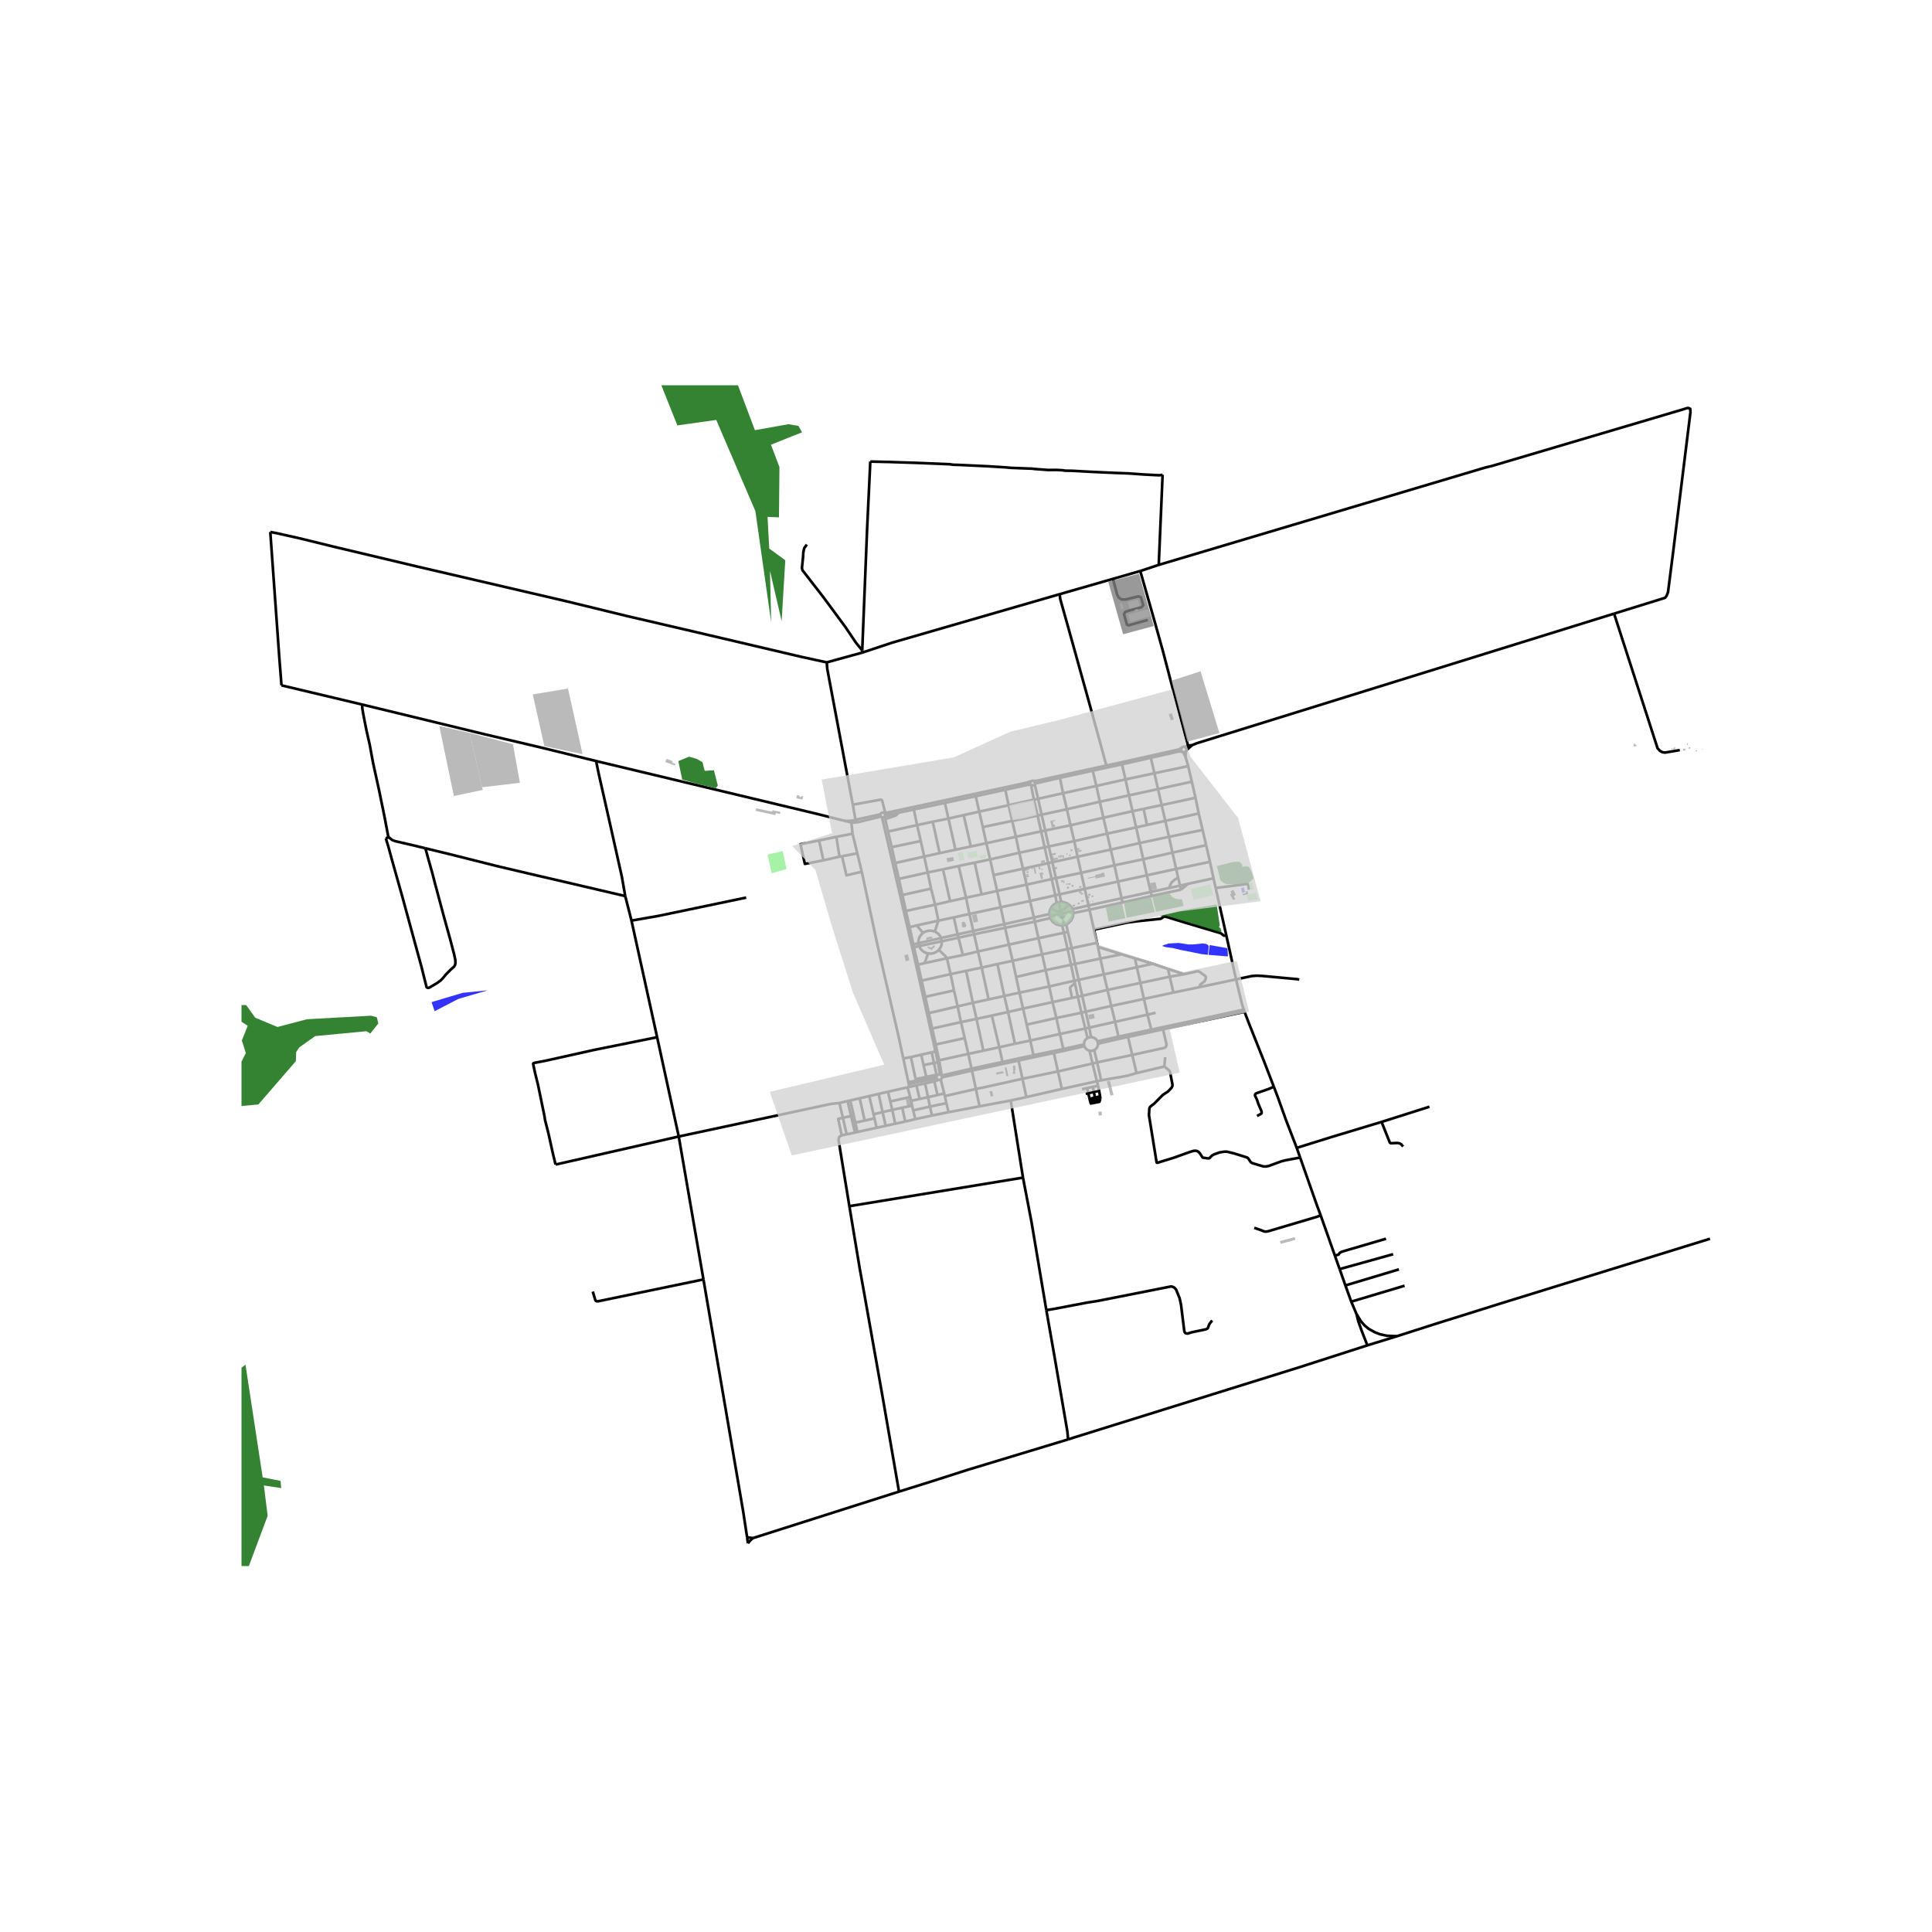 <svg xmlns="http://www.w3.org/2000/svg" width="960" height="960" viewBox="0 0 720 720"><defs><style>*{stroke-linejoin:round;stroke-linecap:butt}</style></defs><g id="figure_1"><path id="patch_1" d="M0 720h720V0H0z" style="fill:#fff"/><g id="axes_1"><path id="patch_2" d="M90 583.622h558V143.578H90z" style="fill:#fff"/><g id="LineCollection_1"><path d="m317.276 306.502.442 4.206M317.276 306.502l.321.02 1.66-.005M317.276 306.502l-2.75-.656" clip-path="url(#p10b0f57ddb)" style="fill:none;stroke:#000"/><path d="m319.257 306.517 8.2-2.015.837-.22M318.827 305.503l.232.534.198.48M357.267 322.731l-5.844 1.25M357.267 322.731l2.746 11.814M363.234 321.488l-3.16.645-2.807.598M388.368 355.652l9.489-1.974M388.368 355.652l-10.995 2.412M388.368 355.652l-1.376-6.02M388.368 355.652l1.314 5.89M463.516 376.235l-21.556 4.723M463.516 376.235l.297.849M460.636 364.984l2.243 9.304.637 1.947M408.994 388.094l-.295-.521-.411-.44-.504-.335-.569-.211-.604-.077M408.994 388.094l7.815-1.764M409.188 388.967l-.058-.445-.136-.428M363.62 296.727l-.242-.916M363.62 296.727l1.311 5.744M363.62 296.727l11.023-2.409M363.62 296.727l-11.499 2.49M369.013 320.274l-5.779 1.214M369.013 320.274l10.846-2.464M369.013 320.274l-1.442-6.037M369.013 320.274l1.255 5.855M344.426 319.217l1.296 5.924M344.426 319.217l-1.287-5.797M344.426 319.217l-10.825 2.417M344.426 319.217l5.751-1.279M365.853 360.606l5.863-1.327M365.853 360.606l-5.818 1.201M365.853 360.606l-1.404-6.019M365.853 360.606l2.578 11.848M417.942 355.638l-7.864 1.598M417.942 355.638l-8.778-2.755M417.942 355.638l4.996 1.498M441.29 363.061l-5.366.935M441.29 363.061l-6.005-1.935M447.256 367.821l-.064-.44.068-.317.162-.233 1.29-.973.4-.475.259-.882-.014-.441-.16-.324-2.293-1.648-.332-.117h-.382l-4.9 1.09M377.373 358.064l-5.657 1.215M377.373 358.064l-1.383-6.026M377.373 358.064l1.3 6.022M410.078 357.236l-9.428 1.994M410.078 357.236l-.914-4.353M410.078 357.236l1.288 5.88M366.26 308.232l1.31 6.005M366.26 308.232l-1.329-5.76M366.26 308.232l10.97-2.312M378.673 364.086l11.01-2.544M378.673 364.086l1.257 5.846M412.737 368.916l12.244-2.598M412.737 368.916l-9.427 2.18M412.737 368.916l-1.37-5.8M412.737 368.916l1.403 5.972M378.584 311.846l-11.013 2.391M378.584 311.846l9.41-2.02M378.584 311.846l-1.353-5.926M378.584 311.846l1.275 5.964M397.593 301.576l-9.41 2.035M397.593 301.576l12.28-2.788M397.593 301.576l-1.418-5.974M397.593 301.576l1.36 5.984M333.6 321.634l-1.3-5.924M333.6 321.634l1.388 5.91M375.88 300.095l-10.949 2.376M375.88 300.095l-1.237-5.777M375.88 300.095l1.35 5.825M385.292 298.001l-5.656 1.244-3.757.85M391.95 327.601l1.552-.339M391.95 327.601l-9.383 2.077M391.95 327.601l1.337 6.054M391.95 327.601l-1.323-5.94M406.611 386.51l-.67-3.538M406.611 386.51l-.689.083-.643.26M386.689 303.95l-5.62 1.217-3.838.753M348.494 337.157l-1.507-5.987M348.494 337.157l5.585-1.312M348.494 337.157l-10.895 2.33M349.692 343.11l-.705-3.525-.493-2.428M386.689 303.95l1.305 5.876M386.689 303.95l1.494-.34M386.689 303.95l-1.397-5.949M382.567 329.678 371.6 332.01M382.567 329.678l-1.336-5.934M382.567 329.678l1.306 6.08M371.6 332.011l-5.784 1.3M371.6 332.011l-1.332-5.882M371.6 332.011l1.327 6.115M353.459 305.051l-5.85 1.19M353.459 305.051l5.67-1.272M353.459 305.051l2.61 11.618M353.459 305.051l-1.338-5.833M337.599 339.487l-1.3-5.953M337.599 339.487l1.383 6.049M399.41 353.354l9.42-1.994M399.41 353.354l-1.553.324M399.41 353.354l-1.451-6.084M399.41 353.354l1.24 5.876M403.31 371.097l-1.632.353M403.31 371.097l-1.324-5.933M403.31 371.097l1.324 5.927M356.07 316.669l-5.893 1.269M361.805 315.464l-3.009.631-2.727.574M360.013 334.545l5.803-1.233M360.013 334.545l-5.934 1.3M360.013 334.545l1.252 6.059M364.931 302.471l-5.801 1.308M400.65 359.23l-1.505.32M400.65 359.23l1.336 5.934M367.57 314.237l-5.765 1.227M407.771 391.34l.603-.418.46-.566.278-.67.076-.719M406.03 391.572l.893.037.848-.27M407.771 391.34l1.11 4.585M352.121 299.218l-11.573 2.462M389.682 361.542l9.463-1.992M389.682 361.542l1.33 6.084M341.775 307.49l1.364 5.93M341.775 307.49l-1.227-5.81M341.775 307.49l-10.822 2.404M341.775 307.49l5.835-1.25M363.689 405.832l-11.577 2.636M363.689 405.832l1.359 6.457M363.689 405.832l-1.464-6.86M381.041 402.024l-13.793 3.072-3.56.736M321.156 324.874 319.488 318M336.635 394.465l-1.77-8.235-8.01-34.723-5.699-26.633M313.799 319.092l1.65 7.113 5.707-1.331M381.255 375.867l11.002-2.409M381.255 375.867l-5.58 1.278M381.255 375.867l-1.325-5.935M381.255 375.867l1.367 5.986M426.305 372.277l-12.165 2.611M426.305 372.277l1.326 5.859M426.305 372.277l10.98-2.378M426.305 372.277l-1.324-5.959M379.86 317.81l9.454-2.042M379.86 317.81l1.371 5.934M354.265 363.034l5.77-1.227M354.265 363.034l-10.824 2.419M354.265 363.034l1.265 6.057M352.905 357.114l.637 2.859.723 3.061M365.048 412.29l11.628-2.169M365.048 412.29l-11.551 2.198M387.994 309.826l1.32 5.942M387.994 309.826l1.527-.325M411.204 304.75l1.37 5.917M411.204 304.75l-1.33-5.962M411.204 304.75l-12.252 2.81M411.204 304.75l10.844-2.446M400.337 313.452l-9.502 2.006M400.337 313.452l12.236-2.785M400.337 313.452l-1.385-5.892M400.337 313.452l1.239 5.813M427.63 378.136l1.43 5.573M427.63 378.136l-12.063 2.67M427.63 378.136l3.043-.696M404.634 377.024l-1.614.401M404.634 377.024l9.506-2.136M404.634 377.024l1.308 5.948M415.567 380.807l-9.625 2.165M415.567 380.807l-1.427-5.919M415.567 380.807l1.242 5.523M389.314 315.768l1.521-.31M389.314 315.768l1.313 5.893M394.992 385.348l-11.022 2.425M394.992 385.348l9.463-2.04M394.992 385.348l-1.308-5.976M394.992 385.348l1.264 5.588M382.622 381.853l11.062-2.481M382.622 381.853l1.348 5.92M373.742 396.486l-.145-.741M373.742 396.486l5.843-1.257M373.742 396.486l-11.517 2.485M383.97 387.773l-5.736 1.211M383.97 387.773l1.162 5.464M396.421 391.614l-.165-.678M396.421 391.614l7.69-1.723M396.421 391.614l-3.665.81M392.257 373.458l7.249-1.545M392.257 373.458l-1.245-5.832M392.257 373.458l1.427 5.914M369.635 378.481l2.773 11.788M369.635 378.481l6.04-1.336M369.635 378.481l-5.718 1.23M317.718 310.708l-6.032 1.157M317.718 310.708l1.77 7.292M398.952 307.56l-9.431 1.941M407.224 287.211l1.36 5.685M407.224 287.211l-.204-.782M407.224 287.211l10.91-2.368M407.224 287.211 395 289.88M405.942 382.972l-1.487.337M423.554 399.907l-1.593-6.759M423.554 399.907l10.338-2.442M410.366 402.6l7.992-1.374 1.962-.383 3.234-.936M312.85 319.26l-5.987 1.357M312.85 319.26l-1.164-7.395M312.85 319.26l.949-.168M393.684 379.372l9.336-1.947M429.06 383.709l.204.803M429.06 383.709l-7.754 1.656-4.497.965M441.96 380.958l-8.628 1.828-4.272.923M343.441 365.453l-1.328-5.974M343.441 365.453l1.385 6.03M406.03 391.572l1.126 4.777M404.11 389.891l.426.768.666.584.828.329M334.988 327.544l10.734-2.403M334.988 327.544l1.311 5.99M386.862 297.693l-1.57.308M386.862 297.693l9.313-2.091M386.862 297.693l-1.155-4.98-.142-.456M386.862 297.693l1.321 5.918M349.692 343.11l-.692 2.134-.628 1.922M348.372 347.166l-1.107-.31-1.152-.017-1.117.277-1.004.553" clip-path="url(#p10b0f57ddb)" style="fill:none;stroke:#000"/><path d="m350.706 349.603-.302-.67-.546-.725-.687-.598-.799-.444M428.873 282.402l1.35 5.763M428.873 282.402l10.174-2.301.767-.04.56.1.287.058M428.873 282.402l-10.74 2.441M388.183 303.61l1.338 5.891M357.196 349.45l5.822-1.274M357.196 349.45l1.634 6.485M357.196 349.45l-.32-1.245M350.926 350.817l.796-.184 5.474-1.182M340.548 301.68l-.255-.914M340.548 301.68l-5.64 1.172M447.256 367.821l13.38-2.837M447.256 367.821l-9.97 2.078M430.224 288.165l-10.79 2.298M430.224 288.165l12.577-2.66M430.224 288.165l1.337 5.902M381.237 438.865l-4.561-28.744M381.237 438.865l-64.702 10.642M389.941 488.255l-5.529-32.854-3.175-16.536M391.417 342.158l.43.786.582.685 1.261.847 1.32.364.804.024M391.417 342.158l-5.781 1.322M391.417 342.158l-.228-.713M385.301 341.942l-11.028 2.457M385.301 341.942l-1.428-6.185M385.301 341.942l.335 1.538M385.301 341.942l5.785-1.286M363.917 379.71l-5.792 1.195M363.917 379.71l-1.35-5.976M363.917 379.71l2.563 11.842M363.018 348.176l11.55-2.406M363.018 348.176l-.3-1.233M363.018 348.176l1.431 6.411M372.408 390.27l1.189 5.475M372.408 390.27l-5.928 1.282M372.408 390.27l5.826-1.286M381.231 323.744l-10.963 2.385M381.231 323.744l9.396-2.083M409.874 298.788l-1.29-5.892M409.874 298.788l10.857-2.381M308.103 246.851l13.19-3.633M317.818 299.889l-9.528-50.62-.187-2.418M100.73 198.267l2.434.445 8.472 1.901 12.994 3.188 30.855 7.333 55.417 12.9 22.564 5.504 26.7 6.217 38.42 9.024 9.517 2.072M343.992 347.67l-2.359-2.787M343.992 347.67l-.813.778-.582.957-.31 1.072-.006 1.033M349.692 343.11l5.765-1.225M349.692 343.11l-8.059 1.773M362.719 346.943l-5.844 1.262M362.719 346.943l-1.454-6.34M362.719 346.943l11.554-2.544M356.875 348.205l-1.418-6.32M356.875 348.205l-5.426 1.2-.743.198M364.45 354.587l-5.62 1.348M364.45 354.587l11.54-2.55M375.99 352.038l-1.422-6.268M375.99 352.038l11.002-2.407M350.706 349.603l-8.425 1.907M350.706 349.603l.22 1.214M400.002 340.287l6.03-1.26M400.002 340.287l-.101-.738M397.358 344.495l.698-.381 1.088-1.03.675-1.325.183-1.472M372.927 338.126l10.946-2.369M372.927 338.126l-11.662 2.478M372.927 338.126l1.346 6.273M353.497 414.488l-.798-3.38M353.497 414.488l-6.17 1.228M341.633 344.883l-2.651.653M383.873 335.757l9.414-2.102M313.683 423.097l1.841-.364M316.535 449.507l-4.032-24.68.093-.749.246-.466.841-.515" clip-path="url(#p10b0f57ddb)" style="fill:none;stroke:#000"/><path d="m314.118 416.562-1.748.391 1.313 6.144M321.293 243.218l.034-.824M394.91 221.434l-62.372 18.047-11.245 3.737M418.134 284.843l1.3 5.62M418.134 284.843l-.17-.769M407.691 346.458l-1.66-7.43M407.691 346.458l1.138 4.902M457.001 348.548l-.647.14-.202-.02-.144-.05-.807-.645-.349-.212-13.728-4.088-5.402-1.664-1.469-.42-.408.009-.284.137-.616.446-.255.153-.292.097-8.731.907-3.653.482-12.323 2.638M422.048 302.304l1.358 6.045M422.048 302.304l-1.317-5.897M422.048 302.304l4.153-.866M341.124 417.071l6.203-1.355M341.124 417.071l-3.765.896M341.124 417.071l-.804-3.266M389.52 309.501l1.315 5.957M399.659 338.805l-.278-.54-.517-.688-.767-.665M399.659 338.805l6.015-1.357M399.659 338.805l.242.744M385.636 343.48l1.356 6.151M385.636 343.48l-11.068 2.29M335.034 555.875l-6.274-36.21-6.644-37.398-1.744-9.647-3.837-23.113M349.86 354.001l.69-.986.384-1.136-.008-1.062M352.905 357.114l-.534-.741-2.511-2.372" clip-path="url(#p10b0f57ddb)" style="fill:none;stroke:#000"/><path d="m345.868 355.336 1.096.052 1.074-.218.986-.471.836-.698M403.977 389.217l-7.721 1.72M403.977 389.217l.133.674M405.28 386.852l-.567.435-.426.568-.251.66-.059.702M374.568 345.77l-.295-1.371M355.457 341.885l5.808-1.281M395.814 344.864l.68-.091M395.814 344.864l.677 2.748M366.48 391.552l-5.623 1.201M408.583 292.896l-12.408 2.706M408.583 292.896l10.851-2.433M385.66 292.037l9.339-2.158M385.66 292.037l.028-.252-.05-.247-.12-.223-.181-.18-.228-.118M385.565 292.257l.055-.107.04-.113M338.982 345.536l1.374 6.395M340.356 351.931l-.663.127M340.356 351.931l.24 1.09M340.356 351.931l1.925-.42M345.722 325.14l1.265 6.03M345.722 325.14l5.701-1.16M401.576 319.265l-9.387 2.053M401.576 319.265l12.373-2.639M401.576 319.265l1.338 6.016M252.947 423.543l9.208 53.262M252.947 423.543l-8.052-36.995M252.947 423.543l-45.896 10.452M312.82 411.05l-3.276.366-56.597 12.127M358.83 355.935l-5.925 1.179M448.171 309.296l-12.526 2.556M448.171 309.296l1.325 5.675M448.171 309.296l-1.433-6.141M340.596 353.021l1.91-.441M340.596 353.021l1.517 6.458M340.596 353.021l-.634.169M244.895 386.548l-23.547 4.742-18.09 4.028-4.058.777-.203.065-.145.06-.106.076-.049.102.011.205.193.936.586 2.672 1.002 4.028 1.495 7.223.926 4.503.229 1.523 1.24 4.86 1.698 7.689.974 3.958M391.086 340.656l.103.789M391.623 338.415l-.292.65-.198.784-.047.807M350.926 350.817l-8.42 1.763M386.992 349.631l9.5-2.019M342.28 351.51l.226 1.07M390.627 321.661l1.562-.343M390.835 315.458l1.354 5.86M374.643 294.318l7.593-1.666 1.916-.297M342.506 352.58l.53.994.774.826.966.6 1.092.336M345.868 355.336l-1.298 3.59M419.434 290.463l1.297 5.944M362.225 398.971l-.173-.717M351.035 401.553l.307-.113 10.883-2.469M411.366 363.116l12.313-2.664M411.366 363.116l-9.38 2.048M375.675 377.145l-1.407-5.97M375.675 377.145l2.56 11.84M401.986 365.164l-1.599.331M371.716 359.279l2.552 11.896M429.53 359.175l-5.85 1.277M429.53 359.175l-6.592-2.039M429.53 359.175l5.755 1.951M379.93 369.932l11.082-2.306M379.93 369.932l-5.662 1.243M391.012 367.626l9.375-2.13M398.069 536.42l-.306-3.045-4.824-28.077-2.998-17.043" clip-path="url(#p10b0f57ddb)" style="fill:none;stroke:#000"/><path d="m451.744 492.1-.917 1.144-.297.55-.357 1.069-.208.25-.344.199-.552.163-4.816 1.002-1.634.504-.548-.054-.357-.158-.233-.342-.14-.411-1.198-9.708-.544-2.53-1.307-3.195-.63-.715-.645-.317-.594-.133-27.474 5.434-3.56.54-12.22 2.33-3.228.533M376.676 410.121l5.831-1.266M278.735 575.16l-.312-2.282M280.603 573.204l-.743.633-.484.499-.641.824M235.337 343.084l9.558 43.464M235.337 343.084l-2.327-9.14M278.08 334.5l-32.68 6.824-10.063 1.76M520.622 497.967l2.361-.758 12.57-4.027 25.425-7.956 76.291-23.577M431.83 210.52l121.482-36.224M431.83 210.52l-6.889 2.277M431.83 210.52l1.435-33.585M601.523 228.687l19.002-5.901.551-.733.535-1.323 1.838-14.354 6.537-52.854-.094-1.174-.662-.308-.603.059-1.35.45-71.019 21.023-2.946.724M509.57 501.371l11.052-3.404M398.069 536.42l2.038-.665 84.157-26.232 25.306-8.152" clip-path="url(#p10b0f57ddb)" style="fill:none;stroke:#000"/><path d="m505.564 489.77.569 2.438.714 1.998.577 1.656 2.146 5.51M233.01 333.944l-1.244-7.119-4.616-20.625-4.035-17.867-.968-4.714M314.526 305.846l-10.425-2.625-81.954-19.602M134.94 262.556l45.34 11.002 21.364 5.031 20.503 5.03M514.872 418.111l17.844-5.659M483.253 427.782l12.205-3.812 19.414-5.859M522.89 427.29l-.714-.857-.535-.316-.807-.166-2.462.104-.28-.092-.17-.212-3.05-7.64M330.953 309.894l-1.061-4.723M330.953 309.894l1.348 5.816M305.248 313.225l6.438-1.36M305.248 313.225l1.615 7.392M306.863 320.617l-6.905 1.327-1.63-7.324 6.92-1.395M319.488 318l-5.69 1.092M332.3 315.71l10.84-2.29M347.61 306.24l2.567 11.698M359.13 303.779l2.675 11.685M385.292 298.001l-1.05-5.541M384.242 292.46l.105.078.254.109.278.024.27-.062.238-.143.178-.209M384.242 292.46l-.09-.105M396.175 295.602 395 289.879M445.527 297.306l-12.608 2.731M445.527 297.306l1.21 5.849M445.527 297.306l-1.367-5.992M420.731 296.407l10.83-2.34M444.16 291.314l-12.599 2.753M444.16 291.314l-1.359-5.809M431.561 294.067l1.358 5.97M432.919 300.037l-6.718 1.4M432.919 300.037l1.36 5.879M452.237 327.309l.81 3.615M452.237 327.309l-1.317-6.134M452.237 327.309l-9.51 2.081M446.738 303.155l-12.46 2.76M412.573 310.667l1.376 5.96M412.573 310.667l10.833-2.318M413.949 316.626l1.371 5.85M413.949 316.626l10.773-2.438M423.406 308.349l1.316 5.84M423.406 308.349l4.029-.902M424.722 314.188l1.335 6.023M424.722 314.188l10.923-2.336M434.278 305.916l-6.843 1.531M434.278 305.916l1.367 5.936M435.645 311.852l1.291 5.902M391.189 341.445l4.422-.964M393.77 336.488l-.946.547-.748.715-.453.665M393.77 336.488l-.483-2.833M393.77 336.488l.821-.26M392.19 321.318l1.312 5.944M395.58 336.127l-.34-.941-.355-1.873M395.58 336.127l-.586.034-.403.067M398.097 336.912l-.432-.26-1.453-.476-.632-.049M393.502 327.262l9.412-1.981M393.502 327.262l1.383 6.05M402.914 325.28l12.406-2.805M402.914 325.28l1.335 5.961M449.496 314.971l-12.56 2.783M449.496 314.971l1.424 6.204M406.032 339.027l12.287-2.701M406.032 339.027l-.358-1.579M405.674 337.448l-1.425-6.207M405.674 337.448l12.32-2.697M415.32 322.475l1.315 6.06M415.32 322.475l10.737-2.264M417.994 334.751l.325 1.575M417.994 334.751l-1.359-6.216M417.994 334.751l10.867-2.35M418.319 336.326l10.914-2.426M426.057 320.211l1.329 5.986M426.057 320.211l10.88-2.457M428.861 332.4l.372 1.5M428.861 332.4l-1.475-6.203M428.861 332.4l6.892-1.481M429.233 333.9l10.865-2.34M436.936 317.754l1.38 6.07M439.753 330.06l.345 1.5M439.753 330.06l-.702-3.045M439.753 330.06l-4 .859M439.753 330.06l2.975-.67M440.098 331.56l2.63-2.17M393.287 333.655l1.598-.342M394.885 333.313l9.364-2.072M404.249 331.241l12.386-2.706M416.635 328.535l10.75-2.338M427.386 326.197l10.93-2.373M438.317 323.824l12.603-2.649M438.317 323.824l.734 3.191M363.234 321.488l2.582 11.824M351.423 323.98l2.656 11.865M336.3 333.534l10.687-2.364M347.404 383.31l10.721-2.405M347.404 383.31l-1.263-5.75M347.404 383.31l1.325 5.935M358.125 380.905l1.394 5.961M358.125 380.905l-1.251-5.858M344.826 371.483l10.704-2.392M344.826 371.483l1.315 6.077M355.53 369.091l1.344 5.956M342.113 359.479l-.672.314M342.113 359.479l2.457-.554M344.57 358.925l8.335-1.811M360.035 361.807l2.532 11.927M374.268 371.175l-5.837 1.279M362.567 373.734l5.864-1.28M362.567 373.734l-5.693 1.313M356.874 375.047l-10.733 2.513M397.959 347.27l-.6-2.775M397.959 347.27l-1.468.342M396.493 344.773l.392-.102.473-.176M396.491 347.612l1.366 6.066M397.857 353.678l1.288 5.872M399.145 359.55l1.242 5.945M400.387 365.495l.197.906M401.678 371.45l-2.172.463M401.678 371.45l1.342 5.975M401.678 371.45l-1.094-5.049M408.83 351.36l.334 1.523M416.809 386.33l.196.825M405.28 386.852l-.825-3.543M403.02 377.425l1.435 5.884M434.232 393.97l-.34 3.495M421.96 393.148l-13.08 2.777M421.96 393.148l-1.569-6.701M433.401 383.579l1.323 5.597-.067.558-.23.49-.425.267-12.041 2.657M407.156 396.35l-12.885 2.945M407.156 396.35l1.724-.425M407.156 396.35l1.614 6.59M408.77 402.94l.464 1.676M408.77 402.94l1.596-.34M408.77 402.94l-13.045 2.867M410.366 402.6l-1.486-6.675M392.756 392.424l1.515 6.871M392.756 392.424 385.294 394M394.271 399.295l-13.23 2.73M394.271 399.295l1.454 6.512M395.725 405.807l-13.218 3.048M385.294 394.001l-.162-.764M385.294 394.001l-5.709 1.228M379.585 395.23l1.456 6.794M381.041 402.024l1.466 6.83M360.857 392.753l-10.881 2.398M360.857 392.753l1.195 5.501M360.857 392.753l-1.338-5.887M349.976 395.151l-.731-3.392-.516-2.514M350.689 400.665l.192-.319-.905-5.195M348.73 389.245l10.79-2.379M338.523 403.288l-1.888-8.823M338.523 403.288l.156.76M338.523 403.288l2.832-.545M338.878 405.082l-.672.142M338.878 405.082l-.199-1.034M338.878 405.082l2.655-.603M336.635 394.465l2.83-.525M343.305 393.066l.886 3.875M343.305 393.066l3.913-.903M343.305 393.066l-3.84.874M345.194 401.323l-1.003-4.382M345.194 401.323l3.804-.796M345.194 401.323l-3.962.84M339.464 393.94l1.768 8.223M341.533 404.479l1.202 5.068M341.533 404.479l3.205-.735M341.232 402.163l.123.58M350.689 400.665l-.205-.138-.232-.086-.246-.028M350.689 400.665l.165.183M312.82 411.05l1.298 5.512M312.82 411.05l3.058-.708M315.524 422.733l-1.406-6.171M315.524 422.733l3.1-.664M315.878 410.342l1.005-.232M315.878 410.342l1.302 5.574M318.625 422.07l.918-.204M318.625 422.07l-1.445-6.154M323.948 408.477l1.579 6.776M323.948 408.477l-3.559.822M323.948 408.477l3.485-.806M326.7 420.284l-.813-3.485M326.7 420.284l3.363-.717M326.7 420.284l-7.157 1.582M318.761 418.382l3.474-.792M318.761 418.382l-.607-2.674M318.761 418.382l.782 3.484M325.887 416.8l-.36-1.547M325.887 416.8l-3.652.79M322.235 417.59l-1.846-8.29M320.39 409.3l-3.507.81M325.527 415.253l3.39-.794M339.91 412.048l-3.678.767M339.91 412.048l-.379-1.796M339.91 412.048l.41 1.757M327.433 407.67l1.484 6.79M327.433 407.67l3.489-.806M328.917 414.46l3.6-.842M328.917 414.46l1.146 5.107M330.063 419.567l3.558-.796M330.922 406.864l.865 3.609M330.922 406.864l7.284-1.64M332.516 413.618l3.716-.803M332.516 413.618l1.105 5.153M332.516 413.618l-.729-3.145M333.621 418.771l3.738-.804M339.212 408.829l-3.748.822-3.677.822M339.212 408.829l-1.006-3.605M339.212 408.829l.319 1.423M336.232 412.815l1.127 5.152M344.738 403.744l1.113 5.148M344.738 403.744l3.449-.758M347.327 415.716l-.763-3.328M339.531 410.252l3.204-.705M345.851 408.892l.713 3.496M345.851 408.892l3.536-.798M345.851 408.892l-3.116.655M351.895 407.496l.217.972M351.895 407.496l-2.508.598M350.501 402.343l.181.347 1.213 4.806M340.32 413.805l6.244-1.417M346.564 412.388l6.135-1.28M352.7 411.109l-.588-2.641M348.187 402.986l1.2 5.108M349.548 402.352l-.354.338-1.007.296M317.18 415.916l-3.062.646M317.18 415.916l.974-.208M321.327 242.394l-2.293-2.813-4.06-6.018-8.13-11.01-7.777-10.03-.208-.828.42-4.098.102-1.806.34-1.54.963-1.307M324.337 172.006l-1.185 24.95-1.825 45.438M104.9 255.41l-.823-10.486-3.346-46.657M134.94 262.556l-14.769-3.517-15.27-3.628M335.034 555.875l-54.431 17.33M398.069 536.42l-37.522 11.367-13.453 4.31-12.06 3.778M483.253 427.782l1.27 3.61M474.707 404.974l1.344 3.493 3.231 9.012 3.971 10.303M442.801 285.505l-.949-3.346M501.393 479.038l2.18 6.055M501.393 479.038l-2.146-6.084M501.393 479.038l19.954-5.977M441.96 380.958l.183.745M503.573 485.093l1.991 4.677M503.573 485.093l19.88-5.944" clip-path="url(#p10b0f57ddb)" style="fill:none;stroke:#000"/><path d="m395.364 339.734-1.401-.05-.192-.05-1.437-.778-.06-.03-.043-.034-.608-.377M399.9 339.55l-4.289.93M394.591 336.228l.773 3.506M396.493 344.773l-.428-2.045M395.681 340.75l-.07-.27M396.065 342.728l-.91-.649.526-1.329" clip-path="url(#p10b0f57ddb)" style="fill:none;stroke:#000"/><path d="m396.065 342.728.654-1.062-1.038-.916M395.364 339.734l.247.747M398.097 336.912l-.205.668-.04.052-.036.045-2.452 2.057M409.972 408.566l-1.954.466M409.972 408.566l-.372-2.08M409.972 408.566l.09.949M406.053 409.535l1.965-.503M406.053 409.535l.216.862M406.053 409.535l-.468-2.12M406.27 410.397l3.791-.882M410.061 409.515l-.357 1.098-3.193.625-.242-.841M409.6 406.485l-.366-1.869M409.6 406.485l-1.938.448M404.625 407.636l.96-.222M409.234 404.616l-1.992.43M403.248 405.906l1.914-.413M405.162 405.493l2.08-.447M405.162 405.493l.423 1.921M407.242 405.046l.42 1.887M408.018 409.032l-.356-2.099M407.662 406.933l-2.077.481M474.707 404.974l-3.71-9.64-5.554-13.956-1.63-4.294M463.813 377.084l-21.67 4.619M433.401 383.579l8.742-1.876M433.401 383.579l-4.137.933M420.391 386.447l8.873-1.935M420.391 386.447l-3.386.708M409.188 388.967l7.817-1.812M460.636 364.984l-3.635-16.436M484.183 365.096l-.429-.12-.394-.076-12.88-1.19-2.14-.108-1.86.15-5.844 1.232M422.938 357.136l.741 3.316M435.285 361.126l.64 2.87M437.285 369.9l-1.36-5.904M435.924 363.996l-10.943 2.322M423.68 360.452l1.3 5.866M338.68 404.048l2.818-.627M341.498 403.42l-.143-.677M341.498 403.42l7.058-1.474.621.084M316.883 410.11l1.271 5.598M347.218 392.163l.852 3.965M347.218 392.163l1.401-.322M348.999 400.527l-.929-4.399M348.999 400.527l.329.15M362.052 398.254l-10.752 2.478-.446.116M362.052 398.254l11.545-2.51M373.597 395.745l11.535-2.508M385.132 393.237l11.124-2.3M344.191 396.94l3.88-.812M348.07 396.128l1.442-.287M341.355 402.743l7.698-1.659M349.053 401.084l-.057.241.002.248.062.24.117.217" clip-path="url(#p10b0f57ddb)" style="fill:none;stroke:#000"/><path d="m349.328 400.678-.162.187-.113.22M348.62 391.841l.892 4M348.62 391.841l-7.18-32.048M349.512 395.84l.626 3.815-.014.431-.118.327M339.693 352.058l.269 1.132M328.645 304.528l.083.262.19.717 10.775 46.551M339.962 353.19l1.479 6.603M318.827 305.503l-1.382.337-1.971.117-.948-.11M318.827 305.503l-1.01-5.614M328.115 303.44l-1.046.263-8.242 1.8M384.307 291.13l-.185.178-.123.223-.05.249.026.252.1.234.077.09M385.11 291.017l-.276-.05-.277.04-.25.123" clip-path="url(#p10b0f57ddb)" style="fill:none;stroke:#000"/><path d="m407.02 286.43-12.042 2.637-8.684 1.923-.68.041-.505-.014M384.307 291.13l-1.13.352-.951.283-18.848 4.046M330.83 303.823l2.032-.484M330.83 303.823l.288 1.04M330.83 303.823l-1.038.287M329.908 302.913l-.543-.02M317.818 299.889l10.468-1.896.272.125.213.32 1.137 4.475M340.293 300.766l-9.789 2.101-.596.046M329.365 302.893l-.3-.079-.308.025-.419.258-.223.343" clip-path="url(#p10b0f57ddb)" style="fill:none;stroke:#000"/><path d="m329.792 304.11.091-.273-.003-.286-.095-.27-.178-.228-.242-.16M328.294 304.282l.35.246M328.115 303.44l-.04.295.063.292.156.255M328.645 304.528l.294.064.3-.035.27-.128.214-.208M329.723 304.221l.07-.111M329.892 305.171l-.06-.254-.047-.278-.062-.418M340.293 300.766l23.085-4.955M441.852 282.159l-.034-.982.069-.516.242-.996" clip-path="url(#p10b0f57ddb)" style="fill:none;stroke:#000"/><path d="m440.998 280.326.172.459.682 1.374M440.661 280.22l.337.106M440.452 278.548l-.21.255-.118.307-.014.327.093.315.191.27.267.197M440.998 280.326l.355-.01.33-.124.27-.226.176-.301M441.393 278.318l-.333-.026-.325.08-.283.176M442.763 277.896l-.352.11-1.018.312" clip-path="url(#p10b0f57ddb)" style="fill:none;stroke:#000"/><path d="m442.16 279.5.033-.177-.057-.343-.17-.305-.264-.23-.31-.127M442.13 279.665l.03-.166M440.452 278.548l-.57.432-.713.35-21.205 4.744M407.02 286.43l5.294-1.14M417.964 284.074l-5.65 1.216M444.33 277.668l-1.567.228M601.523 228.687l-155.467 48.284-1.726.697M442.968 278.877l.602-.576.76-.633M442.968 278.877l-.154-.641-.05-.34M442.16 279.5l.395-.238.413-.385M424.941 212.797l5.672 19.912 2.88 10.35 2.854 10.92.734 2.803 5.295 19.66.387 1.454M453.046 330.924l1.56 6.97 2.395 10.654M329.892 305.171l1.226-.308M331.118 304.863l2.005-.704M333.123 304.16l.724-.255 1.06-1.053M334.907 302.852l-2.045.487M278.423 572.878l.936.168 1.244.158M262.155 476.805l-39.27 8.147h-.327l-.314-.05-.23-.15-.17-.295-.938-3.125M278.423 572.878l-1.48-9.697-14.788-86.376M505.564 489.77l1.682 2.721 1.299 1.465 1.444 1.215 2.395 1.33 1.868.725 2.607.574 3.763.167M492.171 452.905l5.309 15.043M484.523 431.391l6.264 17.802 1.384 3.712M467.418 457.574l2.522.87.829.353.594.162.594.017.735-.146 18.162-5.384 1.317-.54M143.774 312.434l.942 3.032 1.418 5.21 3.75 13.307 7.198 26.357 1.874 7.492.128.16.219.12.31.034.352-.07 2.824-1.653 1.427-1.031.917-.95.977-1.214 1.749-1.781 1.35-1.199.383-.657.127-.65-.03-1.194-.471-2.192-1.427-5.443-2.53-9.121-2.395-8.955-.612-2.247-1.18-4.569-1.555-5.501-.98-3.585M233.01 333.944l-19.348-4.53-13.428-3.112-15.32-3.604-15.968-4.028-10.406-2.536" clip-path="url(#p10b0f57ddb)" style="fill:none;stroke:#000"/><path d="m144.763 312.092.259.06.301.21.306.27.688.504 1.002.345 7.317 1.702 3.904.951M144.763 312.092l-.361.058-.463.224-.165.06" clip-path="url(#p10b0f57ddb)" style="fill:none;stroke:#000"/><path d="m134.94 262.556.077 1.435.39 2.314 1.198 6.06 1.18 5.184 1.283 6.95 2.14 9.737 1.257 6.075.884 4.361 1.414 7.42M333.123 304.16l-.261-.821M433.892 397.465l1.58 1.248.357.458.22.416.9 4.602-.034.516-.28.615-1.299 1.407-1.954 1.29-.492.5-2.794 2.812-1.045.766-.501.49-.22.508-.145 2.48 2.845 17.614.102.12.17.025 5.869-1.789 6.488-2.322 1.274-.35.7-.02.51.112.616.379.484.578.87 1.37.25.157 1.946.246.306-.042.186-.117.824-.856.731-.442 2.123-.765 1.792-.283 1.019.008 2.574.633 4.51 1.406.586.241.314.358.738 1.115.272.283.489.259 4.098 1.214h.934l1.019-.183 4.611-1.706 1.818-.458 5.27-.967M474.707 404.974l-1.781.804-4.667 1.632-.365.224-.179.27-.025.333.696 1.482.633 1.851 1.091 2.526.072.558-.063.325-1.66.927M400.584 366.401l-1.606 1.379-.158.208-.037.275.723 3.65M435.753 330.919l.44-1.305.45-.774.765-.716 1.643-1.109M453.046 330.924l11.693-1.501.271.017.157.145.302 1.977M424.941 212.797l-10.174 2.926M414.767 215.723l1.596 6.006.628 1.015.951.633 1.393.066 4.892-1.198.951.333.883 2.963-.662.748-4.858 1.332-1.206.449-.459.833 1.105 3.878.577.267 7.203-2.015M414.767 215.723l-19.858 5.71M324.337 172.006l7.181.168 10.735.35 11.738.49 1.205.184 2.328.066 10.48.491 6.807.42 2.026.183 5.52.213 1.474.058.7.012 1.066.138 5.066.375 3.049-.026 2.038.1 1.308.183 2.531.033 4.985.284 4.034.2 6.464.29 5.376.2 6.182.434 5.275.266.874-.075.486-.108M412.314 285.29l-5.685-20.79-8.492-30.537-3.032-10.778-.196-1.751M601.523 228.687l16.207 50.185.883.932.952.533.95.133 5.504-.932M426.201 301.438l1.234 6.01M350.006 400.413l-.246.032-.23.09-.202.143M351.035 401.553l-.002-.248-.062-.239-.117-.218M350.501 402.343l.202-.143.162-.187.113-.22.057-.24M349.548 402.352l.232.085.246.028.245-.032.23-.09M349.177 402.03l.166.184.205.138M497.48 467.948l1.363-.398.404-.634.779-.433 16.503-4.848M497.48 467.948l1.767 5.006M519.184 467.406l-19.937 5.548" clip-path="url(#p10b0f57ddb)" style="fill:none;stroke:#000"/></g><g id="PatchCollection_1"><path d="m450.122 355.83.348-3.134-.005-.097-.044-.083-.257-.313-.121-.138-.138-.112-.456-.167-1.22-.194-2.565.284-.884.067-1.834.033-3.67-.566-3.72.208-2.08.656-.237.16.008.094.056.099 1.14.34 2.795.374 2.718.665 7.847 1.565zM450.888 352.245l-.078.128-.427 3.268v.087l.012.074.048.038.086.016 6.696.546.207.01.119-.035.064-.108.002-.17-.176-2.549-.014-.08-.027-.066-.077-.043-.09-.032-6.17-1.1-.088-.003zM462.492 330.97l.475 1.799 1.053-.267-.442-1.797zM181.778 369.062l-9.352.942-11.595 3.452 1.153 3.39 8.84-4.583z" clip-path="url(#p10b0f57ddb)" style="fill:#00f;fill-opacity:.8"/></g><g id="PatchCollection_2"><path d="m254.233 290.524 5.673 1.598 6.828 1.598.782-.966-1.461-5.692-3.431.2-.85-3.23-2.106-1.231-2.888-.8-3.974 1.632zM453.506 322.766l1.274 5.309.713.566.815.533.714.316 1.92.016 1.698-.016 1.868-.034 1.869-.3 1.274-.398.934-.816.56-.566-.322-1.215-.56-1.681-.833-1.398-.781-.284-.9.133-.723.15-.068-.05-.025-.133.068-.216-.068-.483-.51-.649-.798-.4-1.257.034-1.189.1zM413.156 343.45l-1.075-5.377 6.083-1.334 1.226 5.463zM418.863 336.51l1.036 5.526 10.48-2.164-1.46-5.56zM429.395 334.28l1.41 5.509 10.31-2.164-.663-2.597-.68.133-.848-.066-.68-.167-.645-.216-.969-.682-.815-1.2zM433.435 341.573l.783-.295 1.529.333 18.922 5.81h.29l.135-.134.051-.266-.017-.267-.322-.848-.46-.317-.05-.2.237-.432.034-.25-.05-.35-.12-.665-.968-6.575h-.798l-2.31.45-8.527 1.43-9.752 2.305zM73.227 545.795l-3.01-20.838 21.267-16.382 6.405 41.99 6.662 1.318.257 2.698-6.47-1.004 1.41 11.298-8.392 22.468-6.406 28.494 6.15 7.218 9.8-4.33 4.484-20.65 2.114.754 6.278-6.402 13.003-3.514 1.474 4.707-3.46 11.108 5.318 1.632v3.954l3.715-2.071 8.007 2.322 12.62-3.703 24.085 4.645.513 2.259 8.968 5.837 6.149-7.595 7.367 2.134 1.73 8.661 7.494-3.577 9.353 2.699 1.089 6.652 5.252.314 1.922 11.925 4.484 2.51 4.484-2.825 44.264-7.091.256 8.723h-23.637l-7.687-1.443.385 5.46 8.263-2.322 23.381.565-.192 6.401-39.14 11.109-18 2.322 13.004 21.087-2.882 4.895-7.303 4.707-39.267-69.726-7.688-1.13-11.658-6.213-13.26 2.448-22.164-2.761-7.43-3.327-18.77 9.288-8.2.126-6.34 6.841-1.73 5.963 13.067 8.347 1.09 15.564-1.922 1.13.576 3.702 14.734 26.421-30.108 9.414-13.772-12.551-1.537-8.222 7.943-3.514-2.242-11.36-18.513-16.568-76.1 16.129-3.972-49.455 1.089-3.64 11.53-15.25 8.456-3.014 7.687-9.978.832-4.52-3.586-6.464 26.84-19.519 34.719 3.578.64-8.16zM14.55 529.916l-8.135-9.353 4.868-5.146 2.435-9.854 4.484-2.26 4.164 5.524 6.726-3.829 11.338-18.202 9.992-5.084-2.305-7.03 9.672-22.721-2.818-7.156 4.291-10.168 2.114 1.193L71.69 417l11.274-7.533 8.648-17.01-1.473-4.708 2.177-5.46-6.085-4.018-.961-3.766 6.47.063 3.395 4.708 8.263 3.452 11.019-2.888 23.829-1.317 2.178.564.576 2.323-3.01 3.766-1.41-.879-19.089 1.82-5.957 4.206-1.153 1.757-.128 3.39-13.965 16.131-7.623.691.577 4.707-20.307 21.593-2.37 11.674 3.395 6.089-6.534 9.352 1.474 5.272-3.075 9.164-6.15 5.712-7.174 4.519 1.217 8.033-4.228 5.838-5.317.25-4.676 8.976-14.925 9.101zM85.29-37.59l-1.268-19.178 83.707-12.875 10.69-12.253 20.564 2.13 6.341-5.504 22.104-5.594 11.325-4.795 4.62-7.992-.544-7.636 2.174-8.879-2.445-10.922-11.959 1.244-8.243-36.407-13.317 1.154-1.993-10.3 29.714-4.706 3.352-10.567 10.78-5.771 2.808-5.24-2.174-1.864 7.157-17.316 1.087-4.085-5.98-4.263-22.466 2.753-4.62-2.93-8.063 2.398-4.891-7.726 29.26-12.343-1.086-15.895 1.993-1.777 5.163-9.323 11.686-5.15-2.117-7.95 9.206-1.964-2.106 8.315 6.613.177 3.533 43.424-2.446 5.594 5.345 3.907 9.874.444.816 2.931-11.234 2.398-2.355 2.574 3.443 5.506-5.617 8.17-8.968 5.15-7.339 11.987-2.627 25.751.997 9.945 3.895 2.31 2.446 6.659 184.354 16.693-2.356 57.715-88.055-4.794-11.414 8.968-8.606-12.076-90.864-6.393-4.529 23.175 6.432.62-2.718 7.637-6.069.532-.906 10.567-3.805 14.029 4.892 1.42 1.358 7.814 5.89-.178 2.173 6.57-10.69.267 1.903 2.042.181 14.028 6.07 26.281 11.324 3.818.543 3.995-9.421-.177.181 8.79h-2.355l-1.269 17.579 6.16.355-.09 4.173-2.174 9.5.362 12.341 6.07 15.714 14.313 20.51 12.32 32.67 12.502-2.22 3.714.622 1.36 2.397-11.597 4.617 3.171 8.345-.18 18.733-4.259-.178.635 11.808 5.978 4.35-1.359 22.726-4.348-18.82.453 19.264-5.888-41.459-14.585-34.002-14.495 2.042-10.146-25.391-3.171-2.753-2.174-29.298-29.714 6.481-3.352-4.35 26.362-19.443 1.36-12.075-1.36-4.528 3.986-5.505-.725-5.06 5.074-7.547-6.433-14.117 1.088-5.594-6.07-21.575-5.707-1.51-6.07-19.888 7.066-2.397-.272-6.215-5.435.177-3.533-19.889-10.871 1.155-3.08-14.118z" clip-path="url(#p10b0f57ddb)" style="fill:#006400;fill-opacity:.8"/></g><path id="PatchCollection_3" d="m392.076 337.75-.453.665-.292.65-.198.784-.047.807.103.789.228.713.43.786.582.685 1.261.847 1.32.364.804.024.68-.091.391-.102.473-.176.698-.381 1.088-1.03.675-1.325.183-1.472-.101-.738-.242-.744-.278-.54-.517-.688-.767-.665-.432-.26-1.453-.476-.632-.049-.586.034-.403.067-.822.26-.945.547z" clip-path="url(#p10b0f57ddb)" style="fill:green;fill-opacity:.8"/><g id="PatchCollection_4"><path d="m360.513 317.755.442 2.197 3.397-.683-.442-2.163zM396.173 342.733l1.257.916 1.953-2.63-1.324-.866zM443.7 331.286l1.19 4.094 7.268-1.731-1.053-4.094zM356.941 317.847l.543 2.962 1.937-.332-.645-2.963zM365.06 318.912l.306 1.165 2.174-.5-.34-1.198zM287.571 325.453l5.537-1.598-1.426-6.69-5.64 1.33zM464.614 333.5l.493 2.231 3.584-.699-.475-2.297zM465.889 331.637l1.376-.25-.51-2.43-1.393.267zM396.073 342.911l-.816 1.166-2.446-1.698.832-1.198z" clip-path="url(#p10b0f57ddb)" style="fill:#90ee90;fill-opacity:.8"/></g><g id="PatchCollection_5"><path d="m303.912 324.278-8.697-8.988 14.88-4.794-3.873-19.974 49.191-8.255 21.13-9.588 18.345-4.395 41.852-11.333 5.29 20.368 1.696 4.787 17.679 22.73 8.357 31.026-30.248 3.83-31.513 6.79 1.516 5.66 7.793 2.496 23.508 7.656 17.172-3.613 2.94-.515 4.551 18.908-29.555 6.591 3.737 16.045-144.584 30.891-8.221-23.7 42.668-10.12-11.685-26.897-7.963-25.165z" clip-path="url(#p10b0f57ddb)" style="fill:#d3d3d3;fill-opacity:.8"/><path d="m376.036 300.172 1.319 5.5 3.713-.505 5.312-1.374-.558-2.892-.647-2.745-5.54 1.089z" clip-path="url(#p10b0f57ddb)" style="fill:#d3d3d3;fill-opacity:.8"/></g><path id="PatchCollection_6" d="m412.996 216.79 11.455-2.99 5.525 19.517-11.419 3.051z" clip-path="url(#p10b0f57ddb)" style="fill:gray;fill-opacity:.8"/><g id="PatchCollection_7"><path d="m338.074 412.1-.5-2.373 1.316-.266.501 2.371zM405.46 327.447l2.816-.59.116.533 3.418-.716-.335-1.535-1.09.229.041.186-2.317.486.113.517-2.827.592zM362.812 343.816l1.718-.36-.608-2.786-1.719.361zM482.468 461.048l-5.484 1.46.285 1.027 5.484-1.46zM359.472 345.585l.243-.083.356-.225.052-.25-.213-.682-.22-.567-.434-.274-.28-.016-.34.166-.204.258.009.565.067.89.17.185.205.049.254.025zM352.75 319.819l2.498-.466.322 1.431-2.513.533zM247.947 283.985l3.59 1.306.229-.606-1.303-.474.215-.568-2.287-.832zM281.597 302.19l7.379 1.587.175-.783 1.506.323.171-.761-2.916-.627-.128.572-5.969-1.283zM296.76 297.48l2.299.488.26-1.18-.673-.144-.087.396-.73-.155.088-.4-.896-.19zM436.321 268.462l-.754-2.336 1.132-.351.754 2.336zM348.453 352.563l-.484.811-.51.092.103.453-.62.134-.099-.413-.377.071-.87-.553.318-.512.67.454.914-.225.425-.645zM345.282 350.247l-.128-.603.196-.04-.047-.22 1.877-.38.036.172.193-.038.132.625-.652.132-.032-.155-.238.048.036.172-.484.1-.034-.161-.233.047.035.168zM369.234 408.669l-.487-1.926.97-.235.486 1.925zM374.396 397.886l.694-.146.713 3.252-.694.146zM371.209 399.722l2.648-.513.148.734-2.649.512zM377.452 397.191l.202 2.303-.22.019.064.725.866-.072-.128-1.446.256-.021-.14-1.585zM337 355.996l.543 2.264 1.36-.4-.544-2.23zM459.672 331.604l.917 1.864-.815.499.577 1.099-.781.366-1.223-2.164.612-.266-.408-.8zM463.086 333.151l.119.533 1.97-.516-.288-1.065-.612.133.12.616zM395.486 341.661l-.136.25.34.216.646-.14.186-.334-.28-.175zM428.559 329.12l2.055-.384.56 2.547-2.004.483zM405.58 378.194l2.046-.416.36 1.703-2.045.416zM391.414 305.953l1.718-.37.083.373-.874.188.277 1.235.473-.102.179.801-1.317.284zM163.705 270.566l11.297 2.55 4.91 21.272-10.766 2.26z" clip-path="url(#p10b0f57ddb)" style="fill:#a9a9a9;fill-opacity:.8"/><path d="m175.002 273.116 16.148 4.231 2.603 14.375-14.072 1.666zM202.861 278.043l14.255 3.014-5.442-24.46-13.13 2.202zM442.494 276.383l11.947-3.21-7.038-23.01-10.799 3.502zM634.338 279.347l-.05-.225.2-.044.05.225zM628.695 277.64l-.009-.682.364-.005.009.683zM631.93 280.054l-.084-.341.56-.133.085.341zM629.306 279.022l-.078-.494.663-.099.078.493zM627.293 279.78l-.11-.697.814-.125.112.696zM624.185 278.448l-.066-.187.247-.083.065.186zM623.743 279.322l-.195-.554.688-.233.195.554zM622.97 279.247l-.113-.34.39-.125.114.34zM608.796 278.167l-.022-.97.626-.013.007.327.364-.008.015.643zM401.804 317.573l-.132-.601 1.375-.29.1.46-.377.08.03.141zM401.542 316.815l-.135-.632.807-.166.135.631zM398.986 317.23l-.11-.627.739-.125.11.628zM398.495 319.112l-.113-.515.249-.053-.018-.08.47-.1.054.242-.278.058.078.355zM397.559 318.637l-.16-.707.334-.074.16.708zM395.147 319.594l-.186-.857.587-.123.187.857zM395.971 319.686l-.17-.958.6-.102.17.957zM394.553 319.785l-.204-.89.425-.094.204.89zM391.886 318.837l-.141-.686 1.639-.324.141.685zM392.158 319.877l-.152-.64.586-.133.152.64zM392.294 320.693l-.165-.715 1.987-.441.165.714zM389.483 321.342l-1.385.3-.185-.824 1.384-.3zM393.024 324.013l-.176-.747.994-.224.176.746zM388.472 325.986l-.179-.85.4-.08.179.849zM388.115 324.23l-.085-.425.536-.103.085.424zM387.18 324.005l-.203-.99.568-.113.204.99zM384.514 323.997l-.135-.575.432-.098.136.574zM382.994 324.38l-.168-.648.57-.142.167.648zM382.612 325.403l-.135-.576.739-.166.135.576zM382.255 325.886l.985-.266.134.475-.985.266zM382.493 327l-.13-.56 1.01-.226.13.562zM382.348 327.858l-.132-.436.629-.183.132.436zM381.672 324.747l-.19-.84 1.177-.254.189.84zM385.652 325.628l-.51-2.264.577-.124.51 2.263zM387.928 327.608l-.543-2.297.782-.177.544 2.297zM396.332 329.136l-.28-.978.449-.124.28.978zM395.466 328.395l-.094-.33.582-.157.093.329zM395.584 328.87l-.117-.414.53-.146.119.413zM397.296 329.764l-.092-.374.816-.191.091.374zM398.256 329.83l-.153-.571.747-.192.153.572zM397.72 331.27l-.186-.749.721-.173.187.75zM399.487 330.546l-.17-.724.651-.146.17.724zM402.188 330.913l-.137-.555.874-.208.138.554zM403.148 332.73l-.265.063-.174-.702.265-.063zM402.197 332.926l-.163-.693.645-.146.163.694zM402.723 333.417l-.12-.501.977-.224.12.5zM405.606 333.846l-.135-.683.832-.158.136.683zM406.099 336.256l-.09-.38.277-.062.089.379zM407.148 336.064l-.077-.42.296-.052.076.42zM406.833 334.358l-.102-.535.722-.133.102.535zM405.509 334.707l-.136-.615.567-.12.137.615zM402.884 335.556l.934-.216.145.596-.935.216zM401.678 337.075l-.132-.565.772-.175.133.565zM400.795 337.428l-.151.026-.068-.395.151-.026zM399.801 337.928l-.15-.676.815-.174.15.675zM422.834 227.238l1.19-.3.166.637-1.188.3zM418.724 226.905l-.879.225-.577-2.164.878-.225zM420.422 229.036l7.406-1.998.748 2.663-7.406 1.997zM420.286 224.342l3.806-.932.645 2.53-3.805.932zM413.129 405.472l1.11-.268.716 2.846-1.11.268z" clip-path="url(#p10b0f57ddb)" style="fill:#a9a9a9;fill-opacity:.8"/><path d="m414.24 405.204-1.111.268-.612-2.43 1.11-.268zM410.672 415.623l-1.188.111-.135-1.398 1.188-.111z" clip-path="url(#p10b0f57ddb)" style="fill:#a9a9a9;fill-opacity:.8"/></g></g></g><defs><clipPath id="p10b0f57ddb"><path d="M90 143.578h558v440.044H90z"/></clipPath></defs></svg>